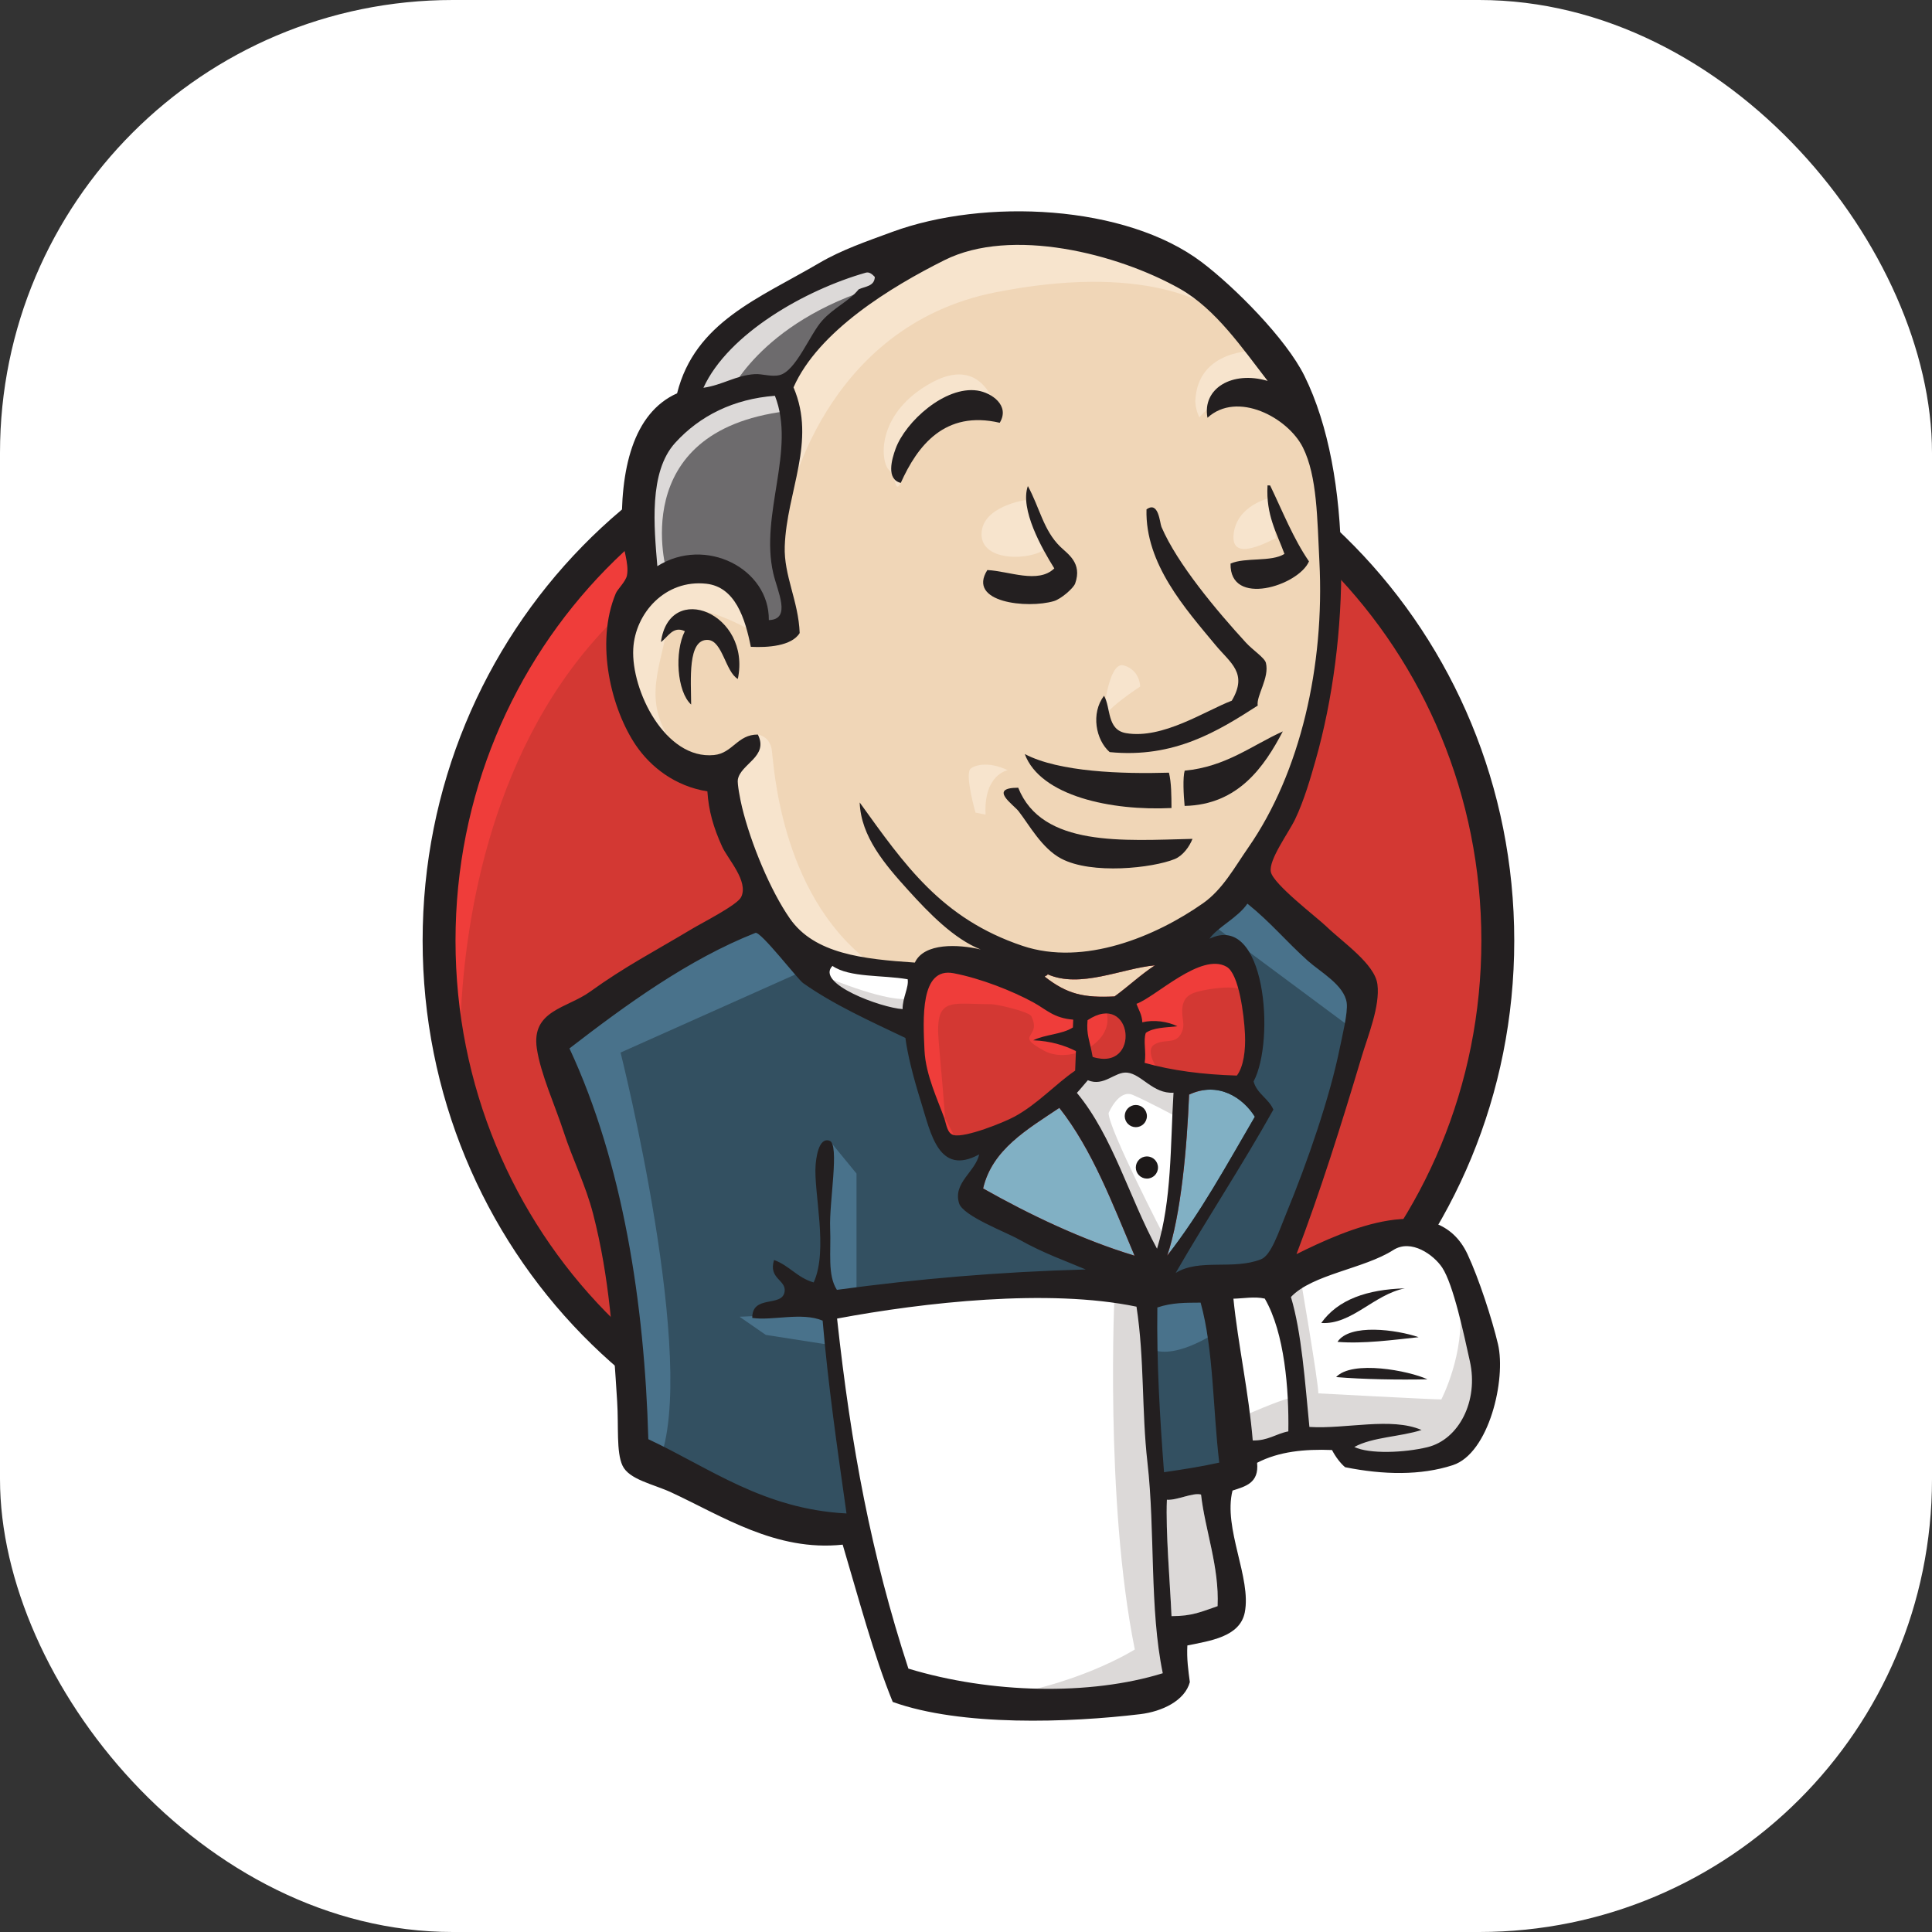 <svg width="256" height="256" viewBox="0 0 256 256" fill="none" xmlns="http://www.w3.org/2000/svg">
<rect x="0" y="0" width="256" height="256" fill="#333333" stroke="none"/>
<g clip-path="url(#clip0_248_2095)">
<rect width="256" height="256" rx="60" fill="white"/>
<path fill-rule="evenodd" clip-rule="evenodd" d="M198.468 124.375C198.468 163.999 167.063 196.122 128.323 196.122C89.584 196.122 58.179 163.999 58.179 124.375C58.179 84.749 89.584 52.626 128.323 52.626C167.063 52.626 198.468 84.749 198.468 124.375Z" fill="#D33833"/>
<path d="M61.038 142.144C61.038 142.144 55.96 67.323 124.903 65.185L120.092 57.169L82.683 69.728L71.994 82.02L62.641 99.924L57.296 120.767L58.9 134.662" fill="#EF3D3A"/>
<path d="M80.281 75.43C67.974 88.022 60.358 105.409 60.358 124.643C60.358 143.873 67.974 161.261 80.281 173.852C92.594 186.441 109.563 194.21 128.322 194.21C147.083 194.21 164.053 186.441 176.365 173.852C188.671 161.261 196.289 143.873 196.289 124.643C196.289 105.409 188.671 88.022 176.365 75.43C164.053 62.842 147.083 55.074 128.322 55.072C109.563 55.074 92.594 62.842 80.281 75.43ZM77.165 176.897C64.086 163.521 56 145.034 56 124.643C56 104.247 64.086 85.763 77.165 72.386C90.242 59.006 108.343 50.713 128.322 50.716C148.303 50.713 166.405 59.006 179.479 72.386C192.56 85.763 200.647 104.249 200.646 124.643C200.647 145.034 192.56 163.521 179.479 176.897C166.405 190.275 148.303 198.568 128.322 198.568C108.343 198.568 90.242 190.275 77.165 176.897Z" fill="#231F20"/>
<path fill-rule="evenodd" clip-rule="evenodd" d="M157.851 124.773L147.161 126.376L132.731 127.979L123.378 128.245L114.294 127.979L107.346 125.841L101.199 119.161L96.389 105.533L95.321 102.593L88.907 100.456L85.166 94.309L82.494 85.491L85.434 77.742L92.381 75.337L97.993 78.01L100.666 83.888L103.872 83.353L104.941 82.018L103.872 75.871L103.604 68.122L105.208 57.434L105.145 51.328L110.018 43.538L118.569 37.392L133.533 30.979L150.1 33.384L164.53 43.805L171.211 54.494L175.486 62.243L176.555 81.483L173.348 98.051L167.469 112.747L161.858 120.497" fill="#F0D6B7"/>
<path fill-rule="evenodd" clip-rule="evenodd" d="M148.765 171L110.552 172.604V179.017L113.759 201.463L112.156 203.334L85.434 194.248L83.563 191.042L80.891 160.847L74.746 142.676L73.409 138.4L94.786 123.703L101.467 121.031L107.346 128.246L112.423 132.789L118.302 134.66L120.974 135.461L124.18 149.356L126.586 152.296L132.731 150.158L128.455 158.442L151.704 169.398L148.765 171Z" fill="#335061"/>
<path fill-rule="evenodd" clip-rule="evenodd" d="M85.434 77.742L92.381 75.337L97.993 78.01L100.666 83.888L103.872 83.354L104.674 80.147L103.071 74.002L104.674 59.304L103.337 51.288L108.147 45.676L118.569 37.392L115.63 33.384L100.932 40.599L94.786 45.409L91.312 52.891L85.968 60.106L84.365 68.657L85.434 77.742Z" fill="#6D6B6D"/>
<path fill-rule="evenodd" clip-rule="evenodd" d="M96.39 52.624C96.39 52.624 100.398 42.737 116.431 37.927C132.464 33.117 117.232 34.453 117.232 34.453L99.864 41.133L93.183 47.814L90.244 53.158L96.39 52.624Z" fill="#DCD9D8"/>
<path fill-rule="evenodd" clip-rule="evenodd" d="M88.373 75.872C88.373 75.872 82.761 57.166 104.139 54.494L103.337 51.288L88.641 54.762L84.365 68.657L85.434 77.742L88.373 75.872Z" fill="#DCD9D8"/>
<path fill-rule="evenodd" clip-rule="evenodd" d="M96.924 100.723L100.422 97.332C100.422 97.332 102.002 97.516 102.268 99.386C102.535 101.258 103.337 118.092 114.827 127.178C115.876 128.007 106.277 125.841 106.277 125.841L97.725 112.48" fill="#F7E4CD"/>
<path fill-rule="evenodd" clip-rule="evenodd" d="M146.094 95.646C146.094 95.646 146.717 87.546 148.898 88.169C151.079 88.792 151.079 90.973 151.079 90.973C151.079 90.973 145.781 94.4 146.094 95.646Z" fill="#F7E4CD"/>
<path d="M168.272 65.985C168.272 65.985 163.867 66.915 163.461 70.795C163.055 74.676 168.272 71.596 169.073 71.329" fill="#F7E4CD"/>
<path d="M135.938 66.252C135.938 66.252 130.059 67.054 130.059 70.795C130.059 74.536 136.74 74.269 138.61 72.666" fill="#F7E4CD"/>
<path fill-rule="evenodd" clip-rule="evenodd" d="M99.596 83.621C99.596 83.621 89.441 77.475 88.373 83.354C87.304 89.233 84.898 93.509 89.976 99.654L86.502 98.586L83.296 90.302L82.227 82.285L88.373 75.872L95.32 76.406L99.329 79.613L99.596 83.621Z" fill="#F7E4CD"/>
<path fill-rule="evenodd" clip-rule="evenodd" d="M104.406 66.786C104.406 66.786 108.948 43.272 131.93 38.729C150.85 34.989 160.788 39.53 164.53 43.805C164.53 43.805 147.695 23.765 131.662 29.91C115.63 36.057 103.872 47.28 104.139 54.494C104.594 66.782 104.406 66.786 104.406 66.786Z" fill="#F7E4CD"/>
<path fill-rule="evenodd" clip-rule="evenodd" d="M166.401 46.477C166.401 46.477 158.652 46.211 158.384 53.158C158.384 53.158 158.384 54.227 158.919 55.296C158.919 55.296 165.065 48.348 168.806 52.089" fill="#F7E4CD"/>
<path fill-rule="evenodd" clip-rule="evenodd" d="M132.468 56.019C132.468 56.019 131.135 45.355 122.043 51.555C116.164 55.563 116.699 61.175 117.767 62.243C118.836 63.313 118.545 65.465 119.359 63.988C120.172 62.51 119.905 57.7 122.844 56.365C125.783 55.029 130.602 53.536 132.468 56.019Z" fill="#F7E4CD"/>
<path fill-rule="evenodd" clip-rule="evenodd" d="M107.346 128.246L82.228 139.469C82.228 139.469 92.649 180.888 87.304 193.715L83.563 192.379L83.296 176.613L76.349 146.685L73.409 138.4L99.596 120.765L107.346 128.246Z" fill="#49728B"/>
<path fill-rule="evenodd" clip-rule="evenodd" d="M109.928 151.155L113.492 155.503V171.535H109.216C109.216 171.535 108.682 160.313 108.682 158.976C108.682 157.64 109.216 152.83 109.216 152.83" fill="#49728B"/>
<path fill-rule="evenodd" clip-rule="evenodd" d="M110.018 173.94L97.993 174.475L101.467 176.88L110.018 178.215" fill="#49728B"/>
<path fill-rule="evenodd" clip-rule="evenodd" d="M151.17 171.269L161.056 171.001L163.462 195.586L153.307 196.921L151.17 171.269Z" fill="#335061"/>
<path fill-rule="evenodd" clip-rule="evenodd" d="M153.841 171.268L168.806 170.467C168.806 170.467 174.952 154.968 174.952 154.167C174.952 153.365 180.296 131.72 180.296 131.72L168.271 119.161L165.867 117.023L159.453 123.437V148.288L153.841 171.268Z" fill="#335061"/>
<path fill-rule="evenodd" clip-rule="evenodd" d="M160.521 169.397L151.17 171.268L152.506 178.751C155.979 180.355 161.858 176.079 161.858 176.079" fill="#49728B"/>
<path fill-rule="evenodd" clip-rule="evenodd" d="M160.789 122.635L179.495 136.53L180.029 130.117L165.867 117.023L160.789 122.635Z" fill="#49728B"/>
<path fill-rule="evenodd" clip-rule="evenodd" d="M119.291 223.912L113.759 201.463L111.007 184.898L110.552 172.604L135.592 171.27L151.17 171.268L149.753 199.328L152.158 220.973L151.891 224.981L131.583 226.585L119.291 223.912Z" fill="white"/>
<path fill-rule="evenodd" clip-rule="evenodd" d="M147.695 171.001C147.695 171.001 146.36 198.792 150.369 218.565C150.369 218.565 142.352 223.643 130.594 224.979L153.04 224.177L155.712 222.574L152.506 178.751L151.704 169.397" fill="#DCD9D8"/>
<path fill-rule="evenodd" clip-rule="evenodd" d="M163.917 193.45L174.339 190.51L194.112 189.442L197.051 180.357L191.707 164.59L185.562 163.789L177.01 166.461L168.806 170.467L164.451 169.668L161.056 171.001" fill="white"/>
<path fill-rule="evenodd" clip-rule="evenodd" d="M163.729 188.103C163.729 188.103 170.676 184.897 171.745 185.164L168.806 170.467L172.28 169.131C172.28 169.131 174.685 183.026 174.685 184.629C174.685 184.629 189.649 185.431 190.984 185.431C190.984 185.431 194.191 179.285 193.389 172.871L196.329 181.423L196.596 186.232L192.321 192.646L187.511 193.715L179.495 193.448L176.823 189.974L167.469 191.31L164.53 192.379" fill="#DCD9D8"/>
<path d="M153.228 169.133L147.349 154.169L141.203 145.35C141.203 145.35 142.539 141.609 144.41 141.609C146.281 141.609 150.556 141.609 150.556 141.609L156.434 143.747L155.9 153.634L153.228 169.133Z" fill="white"/>
<path fill-rule="evenodd" clip-rule="evenodd" d="M154.376 164.053C154.376 164.053 146.894 149.624 146.894 147.486C146.894 147.486 148.23 144.28 150.1 145.081C151.971 145.882 155.98 148.02 155.98 148.02V142.943L146.894 141.072L140.748 141.874L151.17 166.458L153.307 166.726" fill="#DCD9D8"/>
<path d="M121.696 128.784L114.294 127.979L107.346 125.841V128.245L110.74 131.989L121.429 136.799" fill="white"/>
<path fill-rule="evenodd" clip-rule="evenodd" d="M109.752 129.585C109.752 129.585 118.036 133.059 120.708 132.257L120.974 135.461L113.493 133.861L108.949 130.654L109.752 129.585Z" fill="#DCD9D8"/>
<path fill-rule="evenodd" clip-rule="evenodd" d="M163.888 142.519C159.354 142.386 155.257 141.848 151.671 140.836C151.914 139.365 151.458 137.923 151.824 136.863C152.825 136.144 154.499 136.155 156.011 135.986C154.704 135.344 152.869 135.089 151.36 135.461C151.325 134.44 150.868 133.808 150.59 133.009C153.139 132.099 159.158 126.134 162.542 128.109C164.156 129.049 164.841 134.415 164.966 137.024C165.07 139.189 164.769 141.372 163.888 142.519Z" fill="#D33833"/>
<path d="M163.888 142.519C159.354 142.386 155.257 141.848 151.671 140.836C151.914 139.365 151.458 137.923 151.824 136.863C152.825 136.144 154.499 136.155 156.011 135.986C154.704 135.344 152.869 135.089 151.36 135.461C151.325 134.44 150.868 133.808 150.59 133.009C153.139 132.099 159.158 126.134 162.542 128.109C164.156 129.049 164.841 134.415 164.966 137.024C165.07 139.189 164.769 141.372 163.888 142.519Z" stroke="#D33833" stroke-width="2.5"/>
<path fill-rule="evenodd" clip-rule="evenodd" d="M142.206 135.107C142.194 135.451 142.179 135.796 142.166 136.142C140.75 137.072 138.464 137.06 136.91 137.843C139.201 137.943 141.004 138.494 142.564 139.271C142.53 140.136 142.497 140.999 142.463 141.863C139.868 143.639 137.498 146.286 134.442 147.951C132.997 148.739 127.928 150.767 126.391 150.408C125.521 150.206 125.443 149.127 125.096 148.11C124.354 145.931 122.65 142.465 122.501 139.186C122.312 135.044 121.893 128.104 126.356 128.957C129.957 129.644 134.145 131.303 136.932 132.825C138.636 133.757 139.622 134.908 142.206 135.107Z" fill="#D33833"/>
<path d="M142.206 135.107C142.194 135.451 142.179 135.796 142.166 136.142C140.75 137.072 138.464 137.06 136.91 137.843C139.201 137.943 141.004 138.494 142.564 139.271C142.53 140.136 142.497 140.999 142.463 141.863C139.868 143.639 137.498 146.286 134.442 147.951C132.997 148.739 127.928 150.767 126.391 150.408C125.521 150.206 125.443 149.127 125.096 148.11C124.354 145.931 122.65 142.465 122.501 139.186C122.312 135.044 121.893 128.104 126.356 128.957C129.957 129.644 134.145 131.303 136.932 132.825C138.636 133.757 139.622 134.908 142.206 135.107Z" stroke="#D33833" stroke-width="2.5"/>
<path fill-rule="evenodd" clip-rule="evenodd" d="M144.783 140.049C144.387 137.793 143.93 137.15 144.107 135.181C150.122 131.17 151.252 142.071 144.783 140.049Z" fill="#D33833"/>
<path d="M144.783 140.049C144.387 137.793 143.93 137.15 144.107 135.181C150.122 131.17 151.252 142.071 144.783 140.049Z" stroke="#D33833" stroke-width="2.5"/>
<path fill-rule="evenodd" clip-rule="evenodd" d="M153.495 141.877C153.495 141.877 151.623 139.204 152.96 138.403C154.296 137.601 155.633 138.404 156.434 137.067C157.236 135.731 156.434 134.929 156.701 133.326C156.967 131.723 158.305 131.455 159.641 131.188C160.976 130.921 164.718 130.386 165.252 131.723L163.649 126.913L160.442 125.844L150.287 131.723L149.753 134.662V140.541" fill="#EF3D3A"/>
<path fill-rule="evenodd" clip-rule="evenodd" d="M125.437 150.696C125.116 146.525 124.777 142.361 124.399 138.194C123.832 131.973 125.892 133.059 131.285 133.059C132.108 133.059 136.356 134.041 136.66 134.662C138.117 137.639 134.223 136.977 138.339 139.222C141.813 141.116 147.951 138.072 146.547 133.861C145.762 132.925 142.454 133.569 141.267 132.954C139.18 131.872 137.093 130.79 135.006 129.707C132.349 128.329 126.21 126.32 123.379 128.245C116.204 133.126 123.831 145.318 126.392 150.409" fill="#EF3D3A"/>
<path fill-rule="evenodd" clip-rule="evenodd" d="M132.468 56.02C125.185 54.323 121.566 59.068 119.358 63.988C117.387 63.51 118.172 60.83 118.67 59.464C119.974 55.879 125.227 51.106 129.52 51.753C131.367 52.032 133.867 53.721 132.468 56.02Z" fill="#231F20"/>
<path fill-rule="evenodd" clip-rule="evenodd" d="M167.955 64.314C168.07 64.318 168.186 64.322 168.3 64.327C169.947 67.746 171.37 71.368 173.447 74.386C172.055 77.626 162.914 80.492 163.055 74.676C165.032 73.811 168.446 74.499 170.198 73.395C169.184 70.615 167.722 68.247 167.955 64.314Z" fill="#231F20"/>
<path fill-rule="evenodd" clip-rule="evenodd" d="M136.197 64.402C137.759 67.265 138.267 70.273 140.487 72.436C141.486 73.41 143.43 74.598 142.467 77.307C142.242 77.945 140.596 79.37 139.645 79.65C136.176 80.674 128.089 79.861 130.827 75.535C133.698 75.669 137.556 77.399 139.701 75.315C138.053 72.682 135.116 67.472 136.197 64.402Z" fill="#231F20"/>
<path fill-rule="evenodd" clip-rule="evenodd" d="M166.652 93.498C161.427 96.854 155.601 100.504 147.039 99.657C145.209 98.067 144.512 94.528 146.29 92.19C147.214 93.78 146.633 96.706 149.211 97.146C154.069 97.977 159.724 94.174 163.217 92.845C165.384 89.192 163.031 87.848 161.079 85.497C157.083 80.68 151.722 74.709 151.917 67.498C153.532 66.326 153.672 69.285 153.903 69.824C155.99 74.707 161.242 80.953 165.074 85.133C166.016 86.162 167.565 87.15 167.738 87.831C168.235 89.81 166.444 92.181 166.652 93.498Z" fill="#231F20"/>
<path fill-rule="evenodd" clip-rule="evenodd" d="M97.767 89.964C96.13 89.029 95.74 84.912 93.817 84.795C91.069 84.628 91.57 90.136 91.581 93.357C89.69 91.64 89.357 86.353 90.747 83.638C89.163 82.86 88.456 84.496 87.578 85.072C88.707 76.871 99.574 81.268 97.767 89.964Z" fill="#231F20"/>
<path fill-rule="evenodd" clip-rule="evenodd" d="M169.979 96.913C167.547 101.542 164.106 106.641 156.969 106.789C156.824 105.294 156.713 103.019 156.977 102.118C162.433 101.594 165.802 98.817 169.979 96.913Z" fill="#231F20"/>
<path fill-rule="evenodd" clip-rule="evenodd" d="M135.786 99.914C140.338 102.308 148.704 102.565 154.891 102.384C155.223 103.739 155.215 105.414 155.228 107.067C147.274 107.464 137.871 105.496 135.786 99.914Z" fill="#231F20"/>
<path fill-rule="evenodd" clip-rule="evenodd" d="M134.92 104.377C138.069 112.281 148.888 111.371 158.011 111.154C157.61 112.179 156.738 113.392 155.657 113.83C152.733 115.019 144.669 115.922 140.61 113.767C138.037 112.398 136.382 109.306 134.972 107.494C134.291 106.618 130.9 104.382 134.92 104.377Z" fill="#231F20"/>
<path fill-rule="evenodd" clip-rule="evenodd" d="M166.272 147.973C162.578 154.3 159.044 160.798 154.661 166.379C156.498 160.976 157.285 151.934 157.562 145.041C161.406 143.242 164.698 145.446 166.272 147.973Z" fill="#81B0C4"/>
<path fill-rule="evenodd" clip-rule="evenodd" d="M186.15 170.713C182.014 171.54 179.108 175.56 175.074 175.302C177.291 172.177 181.177 170.858 186.15 170.713Z" fill="#231F20"/>
<path fill-rule="evenodd" clip-rule="evenodd" d="M187.974 177.185C184.603 177.541 180.643 178.088 177.225 177.805C178.844 175.333 185.079 176.187 187.974 177.185Z" fill="#231F20"/>
<path fill-rule="evenodd" clip-rule="evenodd" d="M189.143 182.766C185.354 182.848 180.645 182.772 177.044 182.47C179.174 180.182 186.685 181.621 189.143 182.766Z" fill="#231F20"/>
<path fill-rule="evenodd" clip-rule="evenodd" d="M159.144 198.036C159.687 202.794 161.574 207.615 161.337 212.826C159.243 213.532 158.039 214.15 155.233 214.146C155.035 209.718 154.442 202.948 154.62 198.726C155.999 198.818 158.035 197.741 159.144 198.036Z" fill="#DCD9D8"/>
<path fill-rule="evenodd" clip-rule="evenodd" d="M153.036 127.914C151.134 129.156 149.513 130.706 147.686 132.032C143.635 132.232 141.424 131.751 138.447 129.425C138.496 129.238 138.795 129.322 138.806 129.093C143.143 131.026 148.657 128.305 153.036 127.914Z" fill="#F0D6B7"/>
<path fill-rule="evenodd" clip-rule="evenodd" d="M130.268 157.477C131.46 152.313 136.129 149.639 140.369 146.796C144.745 152.35 147.407 159.493 150.338 166.385C143.413 164.298 136.337 160.91 130.268 157.477Z" fill="#81B0C4"/>
<path fill-rule="evenodd" clip-rule="evenodd" d="M154.619 198.726C154.442 202.948 155.035 209.718 155.233 214.146C158.039 214.15 159.243 213.532 161.336 212.825C161.574 207.615 159.687 202.794 159.143 198.036C158.035 197.74 155.999 198.818 154.619 198.726ZM110.917 174.718C112.768 191.732 115.449 206.033 120.366 221.099C131.277 224.412 144.431 224.701 154.075 221.712C152.304 213.208 153.079 202.856 152.043 193.782C151.263 186.962 151.661 180.099 150.592 173.141C138.905 170.71 122.387 172.573 110.917 174.718ZM153.355 173.247C153.256 180.555 153.682 187.762 154.24 195.078C157.046 194.657 158.949 194.376 161.557 193.805C160.71 186.761 160.814 178.836 159.089 172.605C157.097 172.624 155.342 172.582 153.355 173.247ZM167.588 172.07C166.257 171.764 164.706 172.058 163.434 172.083C164.032 178.039 165.483 184.611 165.994 190.864C167.996 190.926 169.065 189.982 170.712 189.665C170.8 184.176 170.232 176.615 167.588 172.07ZM189.139 191.761C193.312 190.747 195.936 185.637 194.769 180.388C193.986 176.861 192.591 170.22 191.098 167.963C189.995 166.294 187.004 164.109 184.616 165.638C180.731 168.126 173.887 168.848 171.055 171.859C172.475 176.589 172.916 183.086 173.502 189.078C178.355 189.381 184.327 187.743 188.363 189.481C185.545 190.394 181.889 190.401 179.454 191.732C181.444 192.692 186.102 192.498 189.139 191.761ZM150.337 166.385C147.407 159.493 144.745 152.351 140.369 146.796C136.129 149.639 131.46 152.314 130.268 157.477C136.337 160.91 143.413 164.298 150.337 166.385ZM157.562 145.041C157.285 151.934 156.498 160.977 154.66 166.379C159.043 160.798 162.578 154.3 166.272 147.974C164.697 145.446 161.406 143.242 157.562 145.041ZM149.372 142.131C147.712 141.953 146.303 144.04 144.144 143.137C143.649 143.685 143.199 144.277 142.695 144.81C147.463 150.557 149.63 158.709 153.313 165.463C155.29 158.976 155.062 151.868 155.497 144.789C152.782 144.961 151.275 142.333 149.372 142.131ZM144.107 135.181C143.929 137.149 144.387 137.793 144.783 140.049C151.252 142.071 150.122 131.17 144.107 135.181ZM136.932 132.826C134.145 131.303 129.957 129.644 126.356 128.957C121.893 128.103 122.311 135.045 122.501 139.186C122.65 142.465 124.354 145.932 125.096 148.111C125.443 149.127 125.521 150.207 126.39 150.409C127.928 150.767 132.997 148.739 134.442 147.952C137.497 146.286 139.868 143.64 142.463 141.864C142.497 140.999 142.53 140.136 142.564 139.272C141.004 138.494 139.201 137.943 136.91 137.843C138.464 137.06 140.75 137.072 142.166 136.142C142.179 135.796 142.194 135.451 142.206 135.108C139.62 134.909 138.636 133.757 136.932 132.826ZM110.306 127.989C107.993 130.338 116.795 133.54 119.598 133.712C119.582 132.226 120.445 130.825 120.272 129.758C116.943 129.174 112.568 129.56 110.306 127.989ZM138.806 129.093C138.795 129.322 138.496 129.238 138.447 129.425C141.424 131.751 143.634 132.232 147.686 132.032C149.513 130.707 151.134 129.156 153.036 127.914C148.657 128.305 143.143 131.026 138.806 129.093ZM164.966 137.024C164.841 134.415 164.156 129.049 162.543 128.109C159.157 126.133 153.139 132.099 150.59 133.01C150.868 133.808 151.325 134.44 151.36 135.461C152.869 135.09 154.704 135.344 156.011 135.986C154.499 136.155 152.825 136.144 151.824 136.863C151.458 137.923 151.914 139.366 151.671 140.836C155.257 141.848 159.354 142.386 163.888 142.519C164.769 141.372 165.07 139.189 164.966 137.024ZM106.411 130.261C105.685 129.743 100.771 123.348 100.097 123.614C91.204 127.121 82.888 133.186 75.457 138.921C82.542 154.124 85.402 172.75 85.907 190.701C94.023 194.498 101.152 199.97 112.166 200.541C110.891 191.525 109.728 183.48 109.004 174.99C106.237 173.823 102.267 175.043 99.677 174.629C99.655 171.507 103.632 173.262 103.964 171.163C104.213 169.576 101.775 169.455 102.569 166.956C104.593 167.692 105.657 169.317 107.816 169.928C109.789 165.612 107.789 157.975 108.073 154.367C108.127 153.69 108.411 150.616 109.928 151.155C111.271 151.632 109.852 159.333 109.999 162.747C110.133 165.893 109.619 168.937 110.892 170.911C121.535 169.462 132.349 168.527 143.864 168.211C141.331 167.123 138.322 166.095 135.022 164.235C133.234 163.227 127.595 161.129 127.079 159.43C126.255 156.723 129.24 155.281 129.75 152.96C124.378 155.89 123.33 150.152 122.059 146.087C120.908 142.405 120.253 139.655 119.97 137.531C115.342 135.325 110.395 133.091 106.411 130.261ZM160.266 124.388C167.675 120.795 169.011 137.816 166.107 143.299C166.556 144.935 168.1 145.56 168.73 147.031C164.595 154.439 160.002 161.353 155.783 168.672C158.921 166.719 163.404 168.323 167.097 166.86C168.448 166.327 169.425 163.237 170.447 160.764C173.258 153.962 176.21 145.386 177.523 138.895C177.82 137.417 178.627 134.194 178.446 132.878C178.123 130.52 174.926 128.774 173.299 127.316C170.303 124.624 168.416 122.255 165.289 119.738C164.023 121.609 161.302 122.866 160.266 124.388ZM89.466 58.678C85.935 62.562 86.674 69.842 87.101 75.02C93.483 71.005 101.954 75.338 101.874 82.166C104.92 82.085 103.013 78.361 102.461 75.961C100.659 68.124 105.496 59.61 102.68 52.443C97.214 52.858 92.724 55.09 89.466 58.678ZM114.729 36.13C106.735 38.396 96.492 44.204 93.207 51.384C95.75 51.015 97.516 49.732 100.025 49.573C100.973 49.512 102.215 49.971 103.305 49.7C105.477 49.161 107.31 44.292 108.948 42.48C110.545 40.711 112.465 39.955 113.779 38.342C114.622 37.935 115.871 37.963 115.918 36.696C115.552 36.304 115.167 36.006 114.729 36.13ZM156.337 38.261C148.04 33.581 133.998 30.059 125.173 34.459C118.053 38.01 108.426 43.884 105.145 51.328C108.211 58.512 104.237 65.094 103.983 72.388C103.848 76.268 105.81 79.656 105.961 83.881C104.911 85.612 101.706 85.825 99.488 85.706C98.741 81.969 97.434 77.768 93.585 77.347C88.139 76.751 84.158 81.258 83.91 85.968C83.618 91.506 88.165 100.686 94.609 100.048C97.099 99.802 97.71 97.307 100.422 97.333C101.893 100.266 98.155 101.187 97.77 103.285C97.67 103.827 98.08 105.945 98.319 106.938C99.489 111.775 102.099 118.034 104.667 121.715C107.927 126.386 114.332 127.09 121.222 127.548C122.453 124.897 126.986 125.115 129.94 125.808C126.399 124.406 123.109 121.007 120.381 117.999C117.248 114.546 114.075 110.843 113.914 106.332C119.834 114.546 124.726 121.718 135.492 125.332C143.638 128.064 153.152 124.079 159.412 119.684C162.009 117.858 163.56 114.958 165.405 112.305C172.314 102.368 175.536 88.186 174.828 74.439C174.536 68.77 174.549 63.12 172.647 59.305C170.659 55.317 163.935 51.749 159.998 55.356C159.269 51.478 163.271 49.08 167.973 50.475C164.62 46.149 161.102 40.95 156.337 38.261ZM171.793 166.179C178.276 162.955 190.39 157.504 194.454 166.191C195.953 169.392 197.713 174.805 198.491 178.11C199.588 182.774 197.3 192.574 192.508 194.14C188.274 195.521 183.335 195.437 178.235 194.413C177.634 193.914 176.966 193.042 176.498 192.135C172.858 191.994 169.448 192.331 166.572 193.828C166.844 196.52 165.023 196.952 163.315 197.507C162.05 202.526 165.848 209.081 164.939 213.657C164.29 216.917 160.279 217.422 157.331 218.032C157.234 219.844 157.46 221.356 157.661 222.889C156.986 225.373 153.962 226.787 151.098 227.134C141.67 228.268 127.358 228.777 118.291 225.516C115.76 219.309 113.768 211.761 111.66 204.675C102.816 205.619 95.664 200.859 88.922 197.74C86.587 196.658 83.358 196.062 82.486 194.204C81.64 192.404 81.986 188.956 81.776 185.7C81.242 177.381 80.785 169.357 78.588 160.839C77.602 157.018 75.883 153.644 74.684 149.961C73.575 146.549 71.638 142.33 71.133 138.926C70.384 133.881 75.135 133.601 78.172 131.415C82.868 128.034 86.553 126.164 91.639 123.114C93.145 122.211 97.687 119.924 98.204 118.87C99.231 116.781 96.441 113.837 95.695 112.2C94.515 109.612 93.9 107.413 93.731 104.859C89.465 104.184 86.231 101.645 84.277 98.783C81.046 94.045 78.805 85.28 81.601 78.612C81.82 78.087 82.914 77.055 83.075 76.248C83.393 74.66 82.476 72.549 82.419 70.86C82.125 62.194 83.885 54.727 89.719 52.114C92.088 42.679 100.564 39.542 108.55 34.853C111.536 33.101 114.826 31.981 118.225 30.73C130.416 26.244 149.122 27.089 159.241 34.741C163.53 37.986 170.389 44.838 172.842 49.799C179.321 62.895 178.861 84.783 174.329 100.714C173.72 102.853 172.837 105.997 171.603 108.566C170.743 110.36 168.07 113.95 168.394 115.535C168.728 117.172 174.49 121.546 175.725 122.738C177.949 124.884 182.176 127.732 182.518 130.44C182.886 133.322 181.249 137.265 180.418 140.046C177.645 149.326 174.939 157.905 171.793 166.179Z" fill="#231F20"/>
<path fill-rule="evenodd" clip-rule="evenodd" d="M128.543 101.936C128.894 101.467 130.828 100.757 133.533 102.06C133.533 102.06 130.326 102.594 130.593 107.94L129.257 107.672C129.257 107.672 127.876 102.825 128.543 101.936Z" fill="#F7E4CD"/>
<path fill-rule="evenodd" clip-rule="evenodd" d="M151.971 147.888C151.971 148.699 151.313 149.356 150.502 149.356C149.69 149.356 149.032 148.699 149.032 147.888C149.032 147.076 149.69 146.417 150.502 146.417C151.313 146.417 151.971 147.076 151.971 147.888Z" fill="#1D1919"/>
<path fill-rule="evenodd" clip-rule="evenodd" d="M153.441 154.702C153.441 155.513 152.783 156.17 151.97 156.17C151.159 156.17 150.501 155.513 150.501 154.702C150.501 153.89 151.159 153.231 151.97 153.231C152.783 153.231 153.441 153.89 153.441 154.702Z" fill="#1D1919"/>
</g>
<defs>
<clipPath id="clip0_248_2095">
<rect width="256" height="256" fill="white"/>
</clipPath>
</defs>
</svg>
